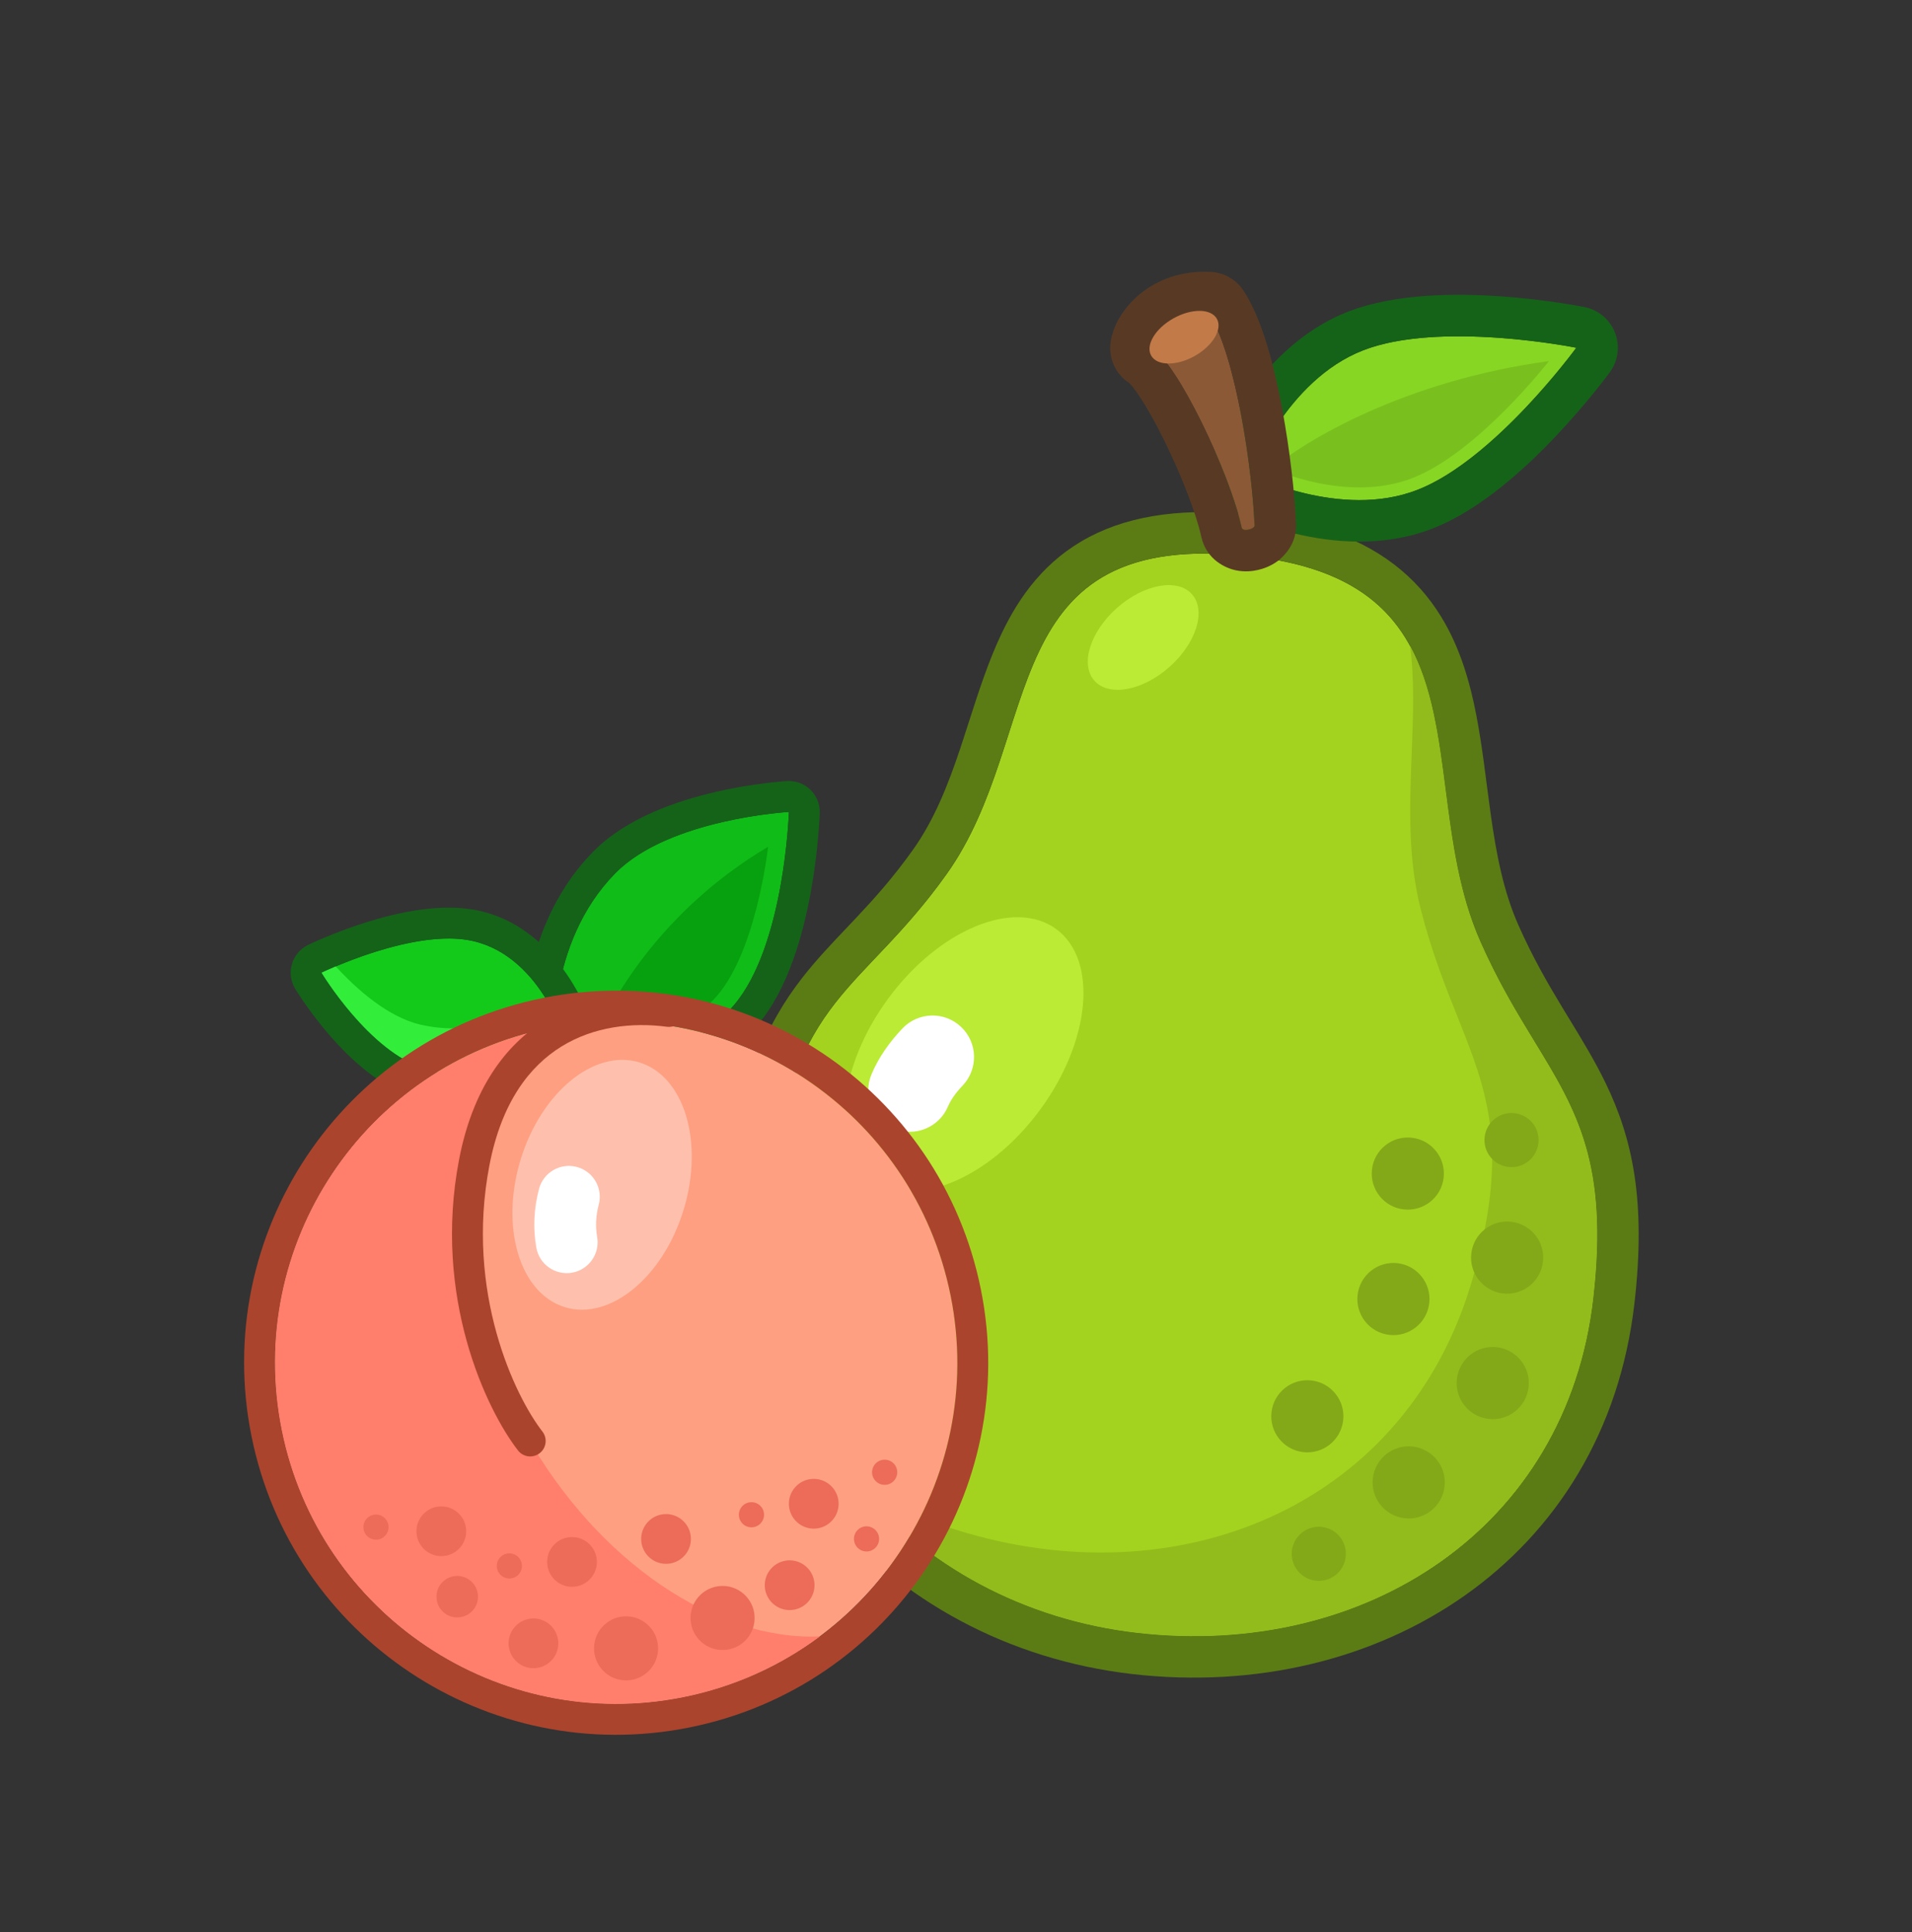 <svg xmlns="http://www.w3.org/2000/svg" width="96" height="97" fill="none" viewBox="0 0 96 97"><rect x="0" y="0" width="96" height="97" fill="#333333" stroke="none"/><path fill="#A4D31F" d="M47.525 43.889C43.261 49.87 39.801 49.967 38.702 59.547C37.379 71.09 45.669 80.668 57.099 81.98C68.531 83.29 78.671 76.737 79.995 65.194C81.093 55.614 77.427 54.282 74.325 47.273C70.887 39.504 74.951 29.323 62.877 27.938C49.769 26.435 52.543 36.848 47.525 43.889Z"/><path fill="#5B7C14" fill-rule="evenodd" d="M42.985 46.084C43.899 45.113 44.842 44.064 45.829 42.679C46.898 41.18 47.587 39.45 48.222 37.553C48.359 37.143 48.497 36.714 48.638 36.274C49.113 34.795 49.624 33.201 50.287 31.812C51.188 29.924 52.489 28.118 54.684 26.963C56.846 25.824 59.597 25.465 63.115 25.868C66.432 26.249 68.905 27.266 70.692 28.923C72.473 30.573 73.347 32.651 73.861 34.706C74.241 36.227 74.458 37.906 74.66 39.476C74.722 39.956 74.783 40.426 74.847 40.879C75.132 42.908 75.493 44.764 76.23 46.43C76.952 48.062 77.71 49.372 78.456 50.604C78.574 50.799 78.693 50.994 78.813 51.19C79.434 52.209 80.075 53.258 80.609 54.361C81.973 57.172 82.652 60.307 82.064 65.431C80.585 78.331 69.211 85.466 56.862 84.049C44.382 82.618 35.167 72.087 36.633 59.309C37.216 54.224 38.465 51.42 40.284 49.088C40.978 48.197 41.755 47.379 42.503 46.593C42.665 46.422 42.827 46.252 42.985 46.084ZM43.987 48.056C45.069 46.917 46.262 45.661 47.525 43.889C49.083 41.703 49.89 39.191 50.654 36.813C52.352 31.53 53.839 26.901 62.877 27.938C71.191 28.892 71.853 34.015 72.582 39.651C72.911 42.2 73.254 44.853 74.325 47.273C75.229 49.315 76.18 50.876 77.048 52.298C79.159 55.759 80.773 58.406 79.995 65.194C78.671 76.737 68.531 83.29 57.099 81.98C45.669 80.668 37.379 71.09 38.702 59.547C39.475 52.806 41.418 50.76 43.987 48.056Z" clip-rule="evenodd"/><path fill="#92BC1B" fill-rule="evenodd" d="M43.09 74.567C44.747 75.583 46.577 76.397 48.55 76.969C59.602 80.169 70.694 75.4 73.925 64.24C75.826 57.677 74.676 54.797 73.173 51.033C72.555 49.486 71.877 47.788 71.327 45.624C70.675 43.06 70.78 40.386 70.88 37.818C70.954 35.933 71.025 34.105 70.794 32.419C71.911 34.463 72.239 37 72.582 39.651C72.911 42.2 73.254 44.853 74.325 47.273C75.228 49.315 76.18 50.876 77.048 52.298C79.159 55.759 80.773 58.406 79.994 65.194C78.671 76.737 68.53 83.291 57.099 81.98C51.368 81.322 46.426 78.587 43.09 74.567Z" clip-rule="evenodd"/><path fill="#BBEB35" d="M53.037 46.65C55.138 48.199 54.768 52.265 52.211 55.732 49.654 59.2 45.879 60.755 43.778 59.206 41.678 57.657 42.047 53.591 44.604 50.123 47.161 46.656 50.936 45.101 53.037 46.65zM59.848 29.835C60.574 30.655 60.066 32.291 58.713 33.489 57.36 34.687 55.675 34.994 54.949 34.175 54.223 33.355 54.731 31.719 56.084 30.521 57.437 29.323 59.122 29.016 59.848 29.835z"/><path fill="#fff" fill-rule="evenodd" d="M48.258 51.559C49.092 52.352 49.125 53.67 48.332 54.504C47.942 54.914 47.719 55.266 47.598 55.552C47.15 56.611 45.927 57.107 44.868 56.659C43.808 56.211 43.312 54.988 43.76 53.929C44.117 53.085 44.656 52.322 45.313 51.632C46.106 50.799 47.425 50.766 48.258 51.559Z" clip-rule="evenodd"/><path fill="#87D623" d="M79.146 17.459C79.146 17.459 75.037 23.09 71.167 24.595C67.298 26.1 62.799 23.817 62.799 23.817C62.799 23.817 64.573 19.094 68.442 17.589C72.312 16.084 79.146 17.459 79.146 17.459Z"/><path fill="#156319" fill-rule="evenodd" d="M80.829 18.687L79.146 17.459L79.557 15.417C80.253 15.557 80.83 16.042 81.088 16.704C81.345 17.366 81.248 18.113 80.829 18.687ZM76.782 17.104C78.186 17.266 79.146 17.459 79.146 17.459C79.146 17.459 78.569 18.25 77.644 19.318C76.1 21.101 73.587 23.654 71.167 24.595C67.298 26.1 62.799 23.817 62.799 23.817C62.799 23.817 64.573 19.094 68.442 17.589C70.862 16.648 74.44 16.833 76.782 17.104ZM62.799 23.817C60.849 23.085 60.849 23.084 60.849 23.083L60.85 23.082L60.851 23.079L60.854 23.072L60.861 23.052C60.867 23.037 60.875 23.017 60.885 22.992C60.904 22.944 60.931 22.878 60.965 22.797C61.034 22.636 61.133 22.413 61.263 22.145C61.523 21.61 61.914 20.883 62.445 20.099C63.48 18.571 65.188 16.62 67.687 15.648C70.084 14.716 73.162 14.723 75.393 14.882C76.556 14.964 77.587 15.096 78.327 15.208C78.699 15.263 78.999 15.314 79.21 15.352C79.316 15.371 79.399 15.386 79.458 15.397L79.527 15.411L79.547 15.415L79.555 15.416L79.557 15.417C79.557 15.417 79.557 15.417 79.146 17.459C80.829 18.687 80.829 18.687 80.829 18.687L80.828 18.689L80.823 18.696L80.811 18.712L80.769 18.768C80.733 18.816 80.682 18.884 80.617 18.969C80.487 19.139 80.3 19.38 80.064 19.672C79.593 20.254 78.922 21.048 78.121 21.895C76.583 23.519 74.319 25.605 71.923 26.537C69.423 27.509 66.846 27.225 65.05 26.797C64.129 26.578 63.349 26.306 62.797 26.088C62.52 25.978 62.296 25.881 62.136 25.808C62.056 25.772 61.992 25.742 61.945 25.719C61.922 25.707 61.902 25.698 61.888 25.691L61.868 25.681L61.861 25.678L61.857 25.676C61.857 25.675 61.856 25.675 62.799 23.817ZM60.849 23.085L62.799 23.817L61.856 25.675C60.909 25.195 60.475 24.079 60.849 23.085Z" clip-rule="evenodd"/><path fill="#79C01E" d="M70.915 24.004C74.205 22.724 77.773 18.127 77.773 18.127C70.513 19.116 65.482 22.143 63.874 23.533C63.874 23.533 67.626 25.284 70.915 24.004Z"/><path fill="#8C5936" d="M57.825 17.477C59.096 18.181 61.747 23.747 62.347 26.489C62.397 26.718 63.028 26.557 62.987 26.358C62.899 23.88 62.092 17.867 60.692 15.733C58.776 15.627 57.891 16.944 57.825 17.477Z"/><path fill="#583A24" fill-rule="evenodd" d="M56.711 19.238C56.034 18.809 55.659 18.025 55.758 17.222C55.874 16.281 56.489 15.371 57.248 14.751C58.108 14.05 59.316 13.571 60.806 13.652C61.467 13.689 62.071 14.037 62.434 14.59C62.948 15.373 63.33 16.374 63.623 17.34C63.926 18.338 64.177 19.447 64.379 20.535C64.773 22.648 65.009 24.82 65.065 26.184C65.178 27.333 64.363 28.014 64.14 28.177C63.797 28.427 63.437 28.552 63.168 28.614C62.905 28.675 62.498 28.728 62.04 28.631C61.601 28.537 60.577 28.144 60.312 26.935C60.063 25.8 59.333 23.896 58.468 22.138C58.044 21.276 57.617 20.51 57.243 19.942C57.055 19.656 56.901 19.452 56.787 19.32C56.753 19.281 56.728 19.254 56.711 19.238ZM62.987 26.358C62.987 26.355 62.987 26.352 62.987 26.349C62.969 25.864 62.924 25.244 62.853 24.545C62.724 23.284 62.509 21.766 62.214 20.314C61.836 18.451 61.324 16.696 60.692 15.733C60.134 15.702 59.663 15.792 59.274 15.948C58.861 16.115 58.541 16.356 58.308 16.606C58.008 16.928 57.852 17.265 57.825 17.477C58.434 17.814 59.36 19.268 60.225 20.993C60.83 22.199 61.406 23.538 61.823 24.72C62.037 25.328 62.21 25.895 62.323 26.381C62.331 26.418 62.339 26.454 62.347 26.489C62.397 26.718 63.028 26.557 62.987 26.358ZM60.902 26.352C60.902 26.486 60.916 26.627 60.946 26.777C60.923 26.663 60.909 26.548 60.905 26.432C60.904 26.406 60.903 26.379 60.902 26.352Z" clip-rule="evenodd"/><path fill="#C27A49" d="M61.099 16.008C61.391 16.531 60.889 17.367 59.977 17.877C59.066 18.386 58.09 18.374 57.798 17.851C57.506 17.328 58.008 16.492 58.919 15.983C59.831 15.473 60.807 15.485 61.099 16.008Z"/><path fill="#83A918" d="M72.485 59.127C72.371 60.121 71.472 60.834 70.478 60.72 69.484 60.606 68.771 59.708 68.885 58.714 68.999 57.72 69.897 57.007 70.891 57.121 71.885 57.235 72.599 58.133 72.485 59.127zM77.471 63.346C77.357 64.34 76.459 65.053 75.465 64.939 74.471 64.825 73.758 63.927 73.872 62.933 73.986 61.939 74.884 61.226 75.878 61.34 76.872 61.454 77.585 62.352 77.471 63.346zM77.242 57.393C77.157 58.139 76.483 58.674 75.737 58.588 74.992 58.503 74.457 57.829 74.543 57.084 74.628 56.338 75.302 55.803 76.047 55.889 76.793 55.974 77.328 56.648 77.242 57.393zM76.749 69.645C76.635 70.639 75.737 71.353 74.743 71.239 73.749 71.124 73.035 70.226 73.149 69.232 73.263 68.238 74.161 67.525 75.155 67.639 76.149 67.753 76.863 68.651 76.749 69.645zM71.762 65.426C71.648 66.42 70.75 67.134 69.756 67.02 68.762 66.906 68.049 66.008 68.163 65.014 68.277 64.02 69.175 63.306 70.169 63.42 71.163 63.534 71.876 64.432 71.762 65.426zM72.53 74.632C72.416 75.626 71.518 76.339 70.524 76.225 69.53 76.111 68.816 75.213 68.93 74.219 69.044 73.225 69.943 72.512 70.937 72.626 71.931 72.74 72.644 73.638 72.53 74.632zM67.44 71.313C67.326 72.307 66.428 73.02 65.434 72.906 64.44 72.792 63.727 71.894 63.841 70.9 63.955 69.906 64.853 69.193 65.847 69.307 66.841 69.421 67.554 70.319 67.44 71.313zM67.566 78.165C67.481 78.911 66.807 79.446 66.061 79.36 65.316 79.275 64.781 78.601 64.866 77.856 64.952 77.11 65.626 76.575 66.371 76.661 67.117 76.746 67.651 77.42 67.566 78.165z"/><path fill="#10BC17" d="M39.61 40.763C39.61 40.763 39.4 47.487 36.844 50.474C33.764 54.075 27.834 52.721 27.834 52.721C27.834 52.721 27.393 47.397 30.896 43.839C33.591 41.103 39.61 40.763 39.61 40.763Z"/><path fill="#156319" fill-rule="evenodd" d="M41.159 40.811L39.61 40.762L39.522 39.215C39.956 39.19 40.381 39.349 40.692 39.652C41.003 39.956 41.173 40.376 41.159 40.811ZM38.05 40.937C38.986 40.798 39.61 40.762 39.61 40.762C39.61 40.762 39.59 41.381 39.492 42.326C39.267 44.497 38.625 48.393 36.844 50.474C33.764 54.075 27.834 52.72 27.834 52.72C27.834 52.72 27.393 47.397 30.896 43.839C32.724 41.984 36.078 41.23 38.05 40.937ZM27.834 52.72C26.288 52.848 26.288 52.848 26.288 52.847L26.288 52.846L26.288 52.843L26.287 52.836L26.286 52.815C26.285 52.799 26.283 52.778 26.282 52.752C26.279 52.7 26.275 52.627 26.272 52.538C26.266 52.358 26.262 52.106 26.269 51.795C26.284 51.177 26.345 50.316 26.526 49.332C26.887 47.382 27.745 44.829 29.792 42.751C31.465 41.052 34.015 40.205 35.913 39.764C36.9 39.535 37.792 39.399 38.438 39.319C38.762 39.28 39.026 39.254 39.213 39.238C39.306 39.23 39.38 39.224 39.432 39.22C39.458 39.218 39.479 39.217 39.494 39.216L39.513 39.215L39.521 39.215L39.522 39.215C39.523 39.214 39.522 39.215 39.61 40.762C41.159 40.811 41.159 40.81 41.159 40.811L41.159 40.814L41.159 40.82L41.158 40.839C41.158 40.855 41.157 40.877 41.156 40.906C41.153 40.962 41.15 41.043 41.144 41.145C41.132 41.349 41.113 41.639 41.081 41.996C41.019 42.707 40.907 43.689 40.711 44.774C40.334 46.858 39.59 49.65 38.022 51.482C36.085 53.746 33.327 54.373 31.276 54.495C30.229 54.558 29.297 54.494 28.628 54.416C28.292 54.376 28.017 54.333 27.822 54.298C27.724 54.281 27.646 54.265 27.59 54.254C27.562 54.248 27.539 54.243 27.522 54.239L27.501 54.235L27.493 54.233L27.489 54.232C27.489 54.232 27.488 54.232 27.834 52.72ZM26.288 52.848L27.834 52.72L27.488 54.232C26.829 54.081 26.344 53.522 26.288 52.848Z" clip-rule="evenodd"/><path fill="#07A00E" d="M35.802 50.212C37.961 48.02 38.564 42.516 38.564 42.516C33.04 45.793 30.592 50.451 29.853 52.173C29.853 52.173 33.643 52.404 35.802 50.212Z"/><path fill="#13CA1B" d="M16.146 48.836C16.146 48.836 20.795 46.574 23.741 47.244C27.292 48.051 28.492 52.569 28.492 52.569C28.492 52.569 25.029 54.773 21.355 53.663C18.53 52.809 16.146 48.836 16.146 48.836Z"/><path fill="#156319" fill-rule="evenodd" d="M15.467 47.442L16.146 48.837L14.817 49.634C14.593 49.262 14.536 48.812 14.66 48.395C14.783 47.978 15.076 47.633 15.467 47.442ZM17.043 50.13C16.479 49.391 16.146 48.837 16.146 48.837C16.146 48.837 16.72 48.557 17.593 48.224C19.203 47.608 21.83 46.809 23.741 47.244C27.293 48.051 28.492 52.57 28.492 52.57C28.492 52.57 25.029 54.773 21.355 53.663C19.585 53.128 17.989 51.369 17.043 50.13ZM28.492 52.57C29.325 53.878 29.324 53.878 29.324 53.878L29.323 53.879L29.32 53.88L29.315 53.884L29.3 53.893C29.288 53.901 29.273 53.91 29.254 53.921C29.217 53.943 29.167 53.973 29.104 54.009C28.979 54.081 28.802 54.177 28.582 54.286C28.142 54.504 27.518 54.778 26.762 55.013C25.267 55.478 23.145 55.824 20.907 55.147C19.05 54.586 17.505 53.086 16.517 51.942C15.999 51.341 15.579 50.773 15.289 50.354C15.143 50.144 15.028 49.97 14.949 49.846C14.909 49.783 14.877 49.734 14.855 49.698L14.829 49.655L14.821 49.642L14.818 49.637L14.817 49.634C14.816 49.634 14.817 49.634 16.146 48.837C15.467 47.442 15.467 47.443 15.467 47.442L15.47 47.441L15.475 47.439L15.489 47.432L15.537 47.409C15.578 47.39 15.635 47.363 15.708 47.33C15.854 47.263 16.062 47.171 16.32 47.063C16.833 46.848 17.552 46.569 18.373 46.31C19.932 45.819 22.178 45.298 24.085 45.732C26.456 46.271 27.936 48.02 28.775 49.407C29.206 50.12 29.505 50.796 29.696 51.294C29.793 51.544 29.863 51.753 29.912 51.904C29.936 51.98 29.954 52.042 29.967 52.087C29.974 52.109 29.979 52.128 29.983 52.142L29.988 52.16L29.99 52.167L29.991 52.171C29.991 52.171 29.991 52.172 28.492 52.57ZM29.325 53.878L28.492 52.57L29.991 52.172C30.164 52.825 29.895 53.515 29.325 53.878Z" clip-rule="evenodd"/><path fill="#33ED3B" fill-rule="evenodd" d="M16.856 48.519C16.412 48.707 16.146 48.836 16.146 48.836C16.146 48.836 18.53 52.809 21.355 53.663C25.029 54.773 28.492 52.569 28.492 52.569C28.492 52.569 28.206 51.492 27.5 50.295C26.349 50.949 23.849 52.075 21.119 51.446C19.471 51.066 17.898 49.655 16.856 48.519Z" clip-rule="evenodd"/><path fill="#FE9F81" d="M47.73 65.047C49.591 74.321 43.581 83.348 34.307 85.21C25.033 87.071 16.006 81.061 14.145 71.787C12.284 62.513 18.293 53.486 27.567 51.625C36.841 49.764 45.868 55.773 47.73 65.047Z"/><path fill="#AB442D" fill-rule="evenodd" d="M49.25 64.742C51.279 74.856 44.726 84.7 34.612 86.73C24.499 88.759 14.655 82.206 12.625 72.092C10.595 61.979 17.148 52.134 27.262 50.105C37.376 48.075 47.22 54.628 49.25 64.742ZM34.307 85.209C43.581 83.348 49.591 74.321 47.73 65.047C45.868 55.773 36.841 49.764 27.567 51.625C18.293 53.486 12.284 62.513 14.145 71.787C16.006 81.061 25.033 87.071 34.307 85.209Z" clip-rule="evenodd"/><path fill="#FF7E6C" fill-rule="evenodd" d="M41.17 82.156C36.014 82.394 30.022 78.476 26.376 71.962C21.882 63.933 22.613 54.929 27.944 51.553C27.819 51.576 27.693 51.599 27.567 51.625C18.293 53.486 12.284 62.513 14.145 71.787C16.006 81.061 25.033 87.071 34.307 85.209C36.879 84.693 39.199 83.626 41.17 82.156Z" clip-rule="evenodd"/><path fill="#FEC0AC" d="M32.094 53.337C34.357 54.023 35.357 57.331 34.328 60.726C33.299 64.12 30.63 66.316 28.367 65.63C26.104 64.944 25.104 61.636 26.133 58.241C27.162 54.847 29.831 52.651 32.094 53.337Z"/><path fill="#fff" fill-rule="evenodd" d="M28.96 58.588C29.788 58.807 30.281 59.655 30.062 60.483C29.913 61.048 29.891 61.582 29.982 62.101C30.13 62.944 29.566 63.748 28.723 63.896C27.879 64.044 27.076 63.48 26.928 62.637C26.755 61.655 26.806 60.667 27.064 59.69C27.284 58.862 28.132 58.369 28.96 58.588Z" clip-rule="evenodd"/><path fill="#AB442D" fill-rule="evenodd" d="M27.374 51.223C29.381 49.983 31.696 49.748 33.687 50.013C34.111 50.069 34.409 50.459 34.353 50.883C34.297 51.307 33.907 51.606 33.483 51.55C31.744 51.319 29.814 51.538 28.189 52.542C26.586 53.533 25.182 55.346 24.575 58.499C23.341 64.903 25.873 70.124 27.233 71.87C27.497 72.208 27.436 72.695 27.098 72.958C26.76 73.221 26.273 73.161 26.01 72.823C24.429 70.792 21.719 65.128 23.052 58.206C23.728 54.697 25.345 52.477 27.374 51.223Z" clip-rule="evenodd"/><path fill="#EC6B59" d="M32.609 81.66C33.216 82.309 33.181 83.327 32.532 83.933 31.883 84.54 30.866 84.505 30.259 83.856 29.653 83.207 29.687 82.189 30.336 81.583 30.985 80.977 32.003 81.011 32.609 81.66zM37.455 80.135C38.061 80.784 38.027 81.802 37.378 82.408 36.729 83.014 35.711 82.98 35.105 82.331 34.498 81.682 34.533 80.664 35.182 80.058 35.831 79.451 36.849 79.486 37.455 80.135zM34.353 76.413C34.824 76.917 34.797 77.707 34.293 78.177 33.79 78.648 33 78.621 32.529 78.117 32.059 77.614 32.085 76.824 32.589 76.353 33.093 75.882 33.883 75.909 34.353 76.413zM40.559 78.735C41.03 79.239 41.003 80.029 40.499 80.499 39.996 80.97 39.206 80.943 38.735 80.439 38.265 79.936 38.291 79.146 38.795 78.675 39.299 78.205 40.089 78.231 40.559 78.735zM29.633 77.566C30.104 78.07 30.077 78.86 29.573 79.33 29.069 79.801 28.28 79.774 27.809 79.27 27.338 78.767 27.365 77.977 27.869 77.506 28.372 77.036 29.162 77.062 29.633 77.566zM23.07 76.026C23.541 76.53 23.514 77.32 23.011 77.791 22.507 78.261 21.717 78.234 21.247 77.731 20.776 77.227 20.803 76.437 21.306 75.967 21.81 75.496 22.6 75.523 23.07 76.026zM41.77 74.646C42.24 75.15 42.214 75.939 41.71 76.41 41.206 76.881 40.416 76.854 39.946 76.35 39.475 75.846 39.502 75.057 40.005 74.586 40.509 74.115 41.299 74.142 41.77 74.646zM27.696 81.654C28.166 82.157 28.14 82.947 27.636 83.418 27.132 83.889 26.343 83.862 25.872 83.358 25.401 82.855 25.428 82.065 25.932 81.594 26.435 81.123 27.225 81.15 27.696 81.654zM26.036 78.189C26.273 78.444 26.26 78.843 26.005 79.081 25.751 79.318 25.352 79.305 25.114 79.05 24.876 78.796 24.889 78.397 25.144 78.159 25.398 77.921 25.798 77.934 26.036 78.189zM19.339 76.24C19.577 76.494 19.563 76.894 19.309 77.131 19.054 77.369 18.655 77.356 18.417 77.101 18.179 76.847 18.193 76.447 18.447 76.209 18.702 75.972 19.101 75.985 19.339 76.24zM43.969 76.832C44.207 77.086 44.193 77.485 43.938 77.723 43.684 77.961 43.285 77.947 43.047 77.693 42.809 77.438 42.823 77.039 43.077 76.801 43.332 76.563 43.731 76.577 43.969 76.832zM38.191 75.619C38.429 75.874 38.415 76.273 38.16 76.511 37.906 76.749 37.507 76.735 37.269 76.481 37.031 76.226 37.044 75.827 37.299 75.589 37.554 75.351 37.953 75.365 38.191 75.619zM44.879 73.486C45.117 73.741 45.103 74.14 44.849 74.378 44.594 74.616 44.195 74.602 43.957 74.347 43.719 74.093 43.733 73.694 43.987 73.456 44.242 73.218 44.641 73.232 44.879 73.486zM23.718 79.452C24.111 79.873 24.089 80.532 23.669 80.925 23.248 81.318 22.589 81.295 22.196 80.875 21.803 80.454 21.826 79.795 22.246 79.402 22.666 79.01 23.326 79.032 23.718 79.452z"/></svg>